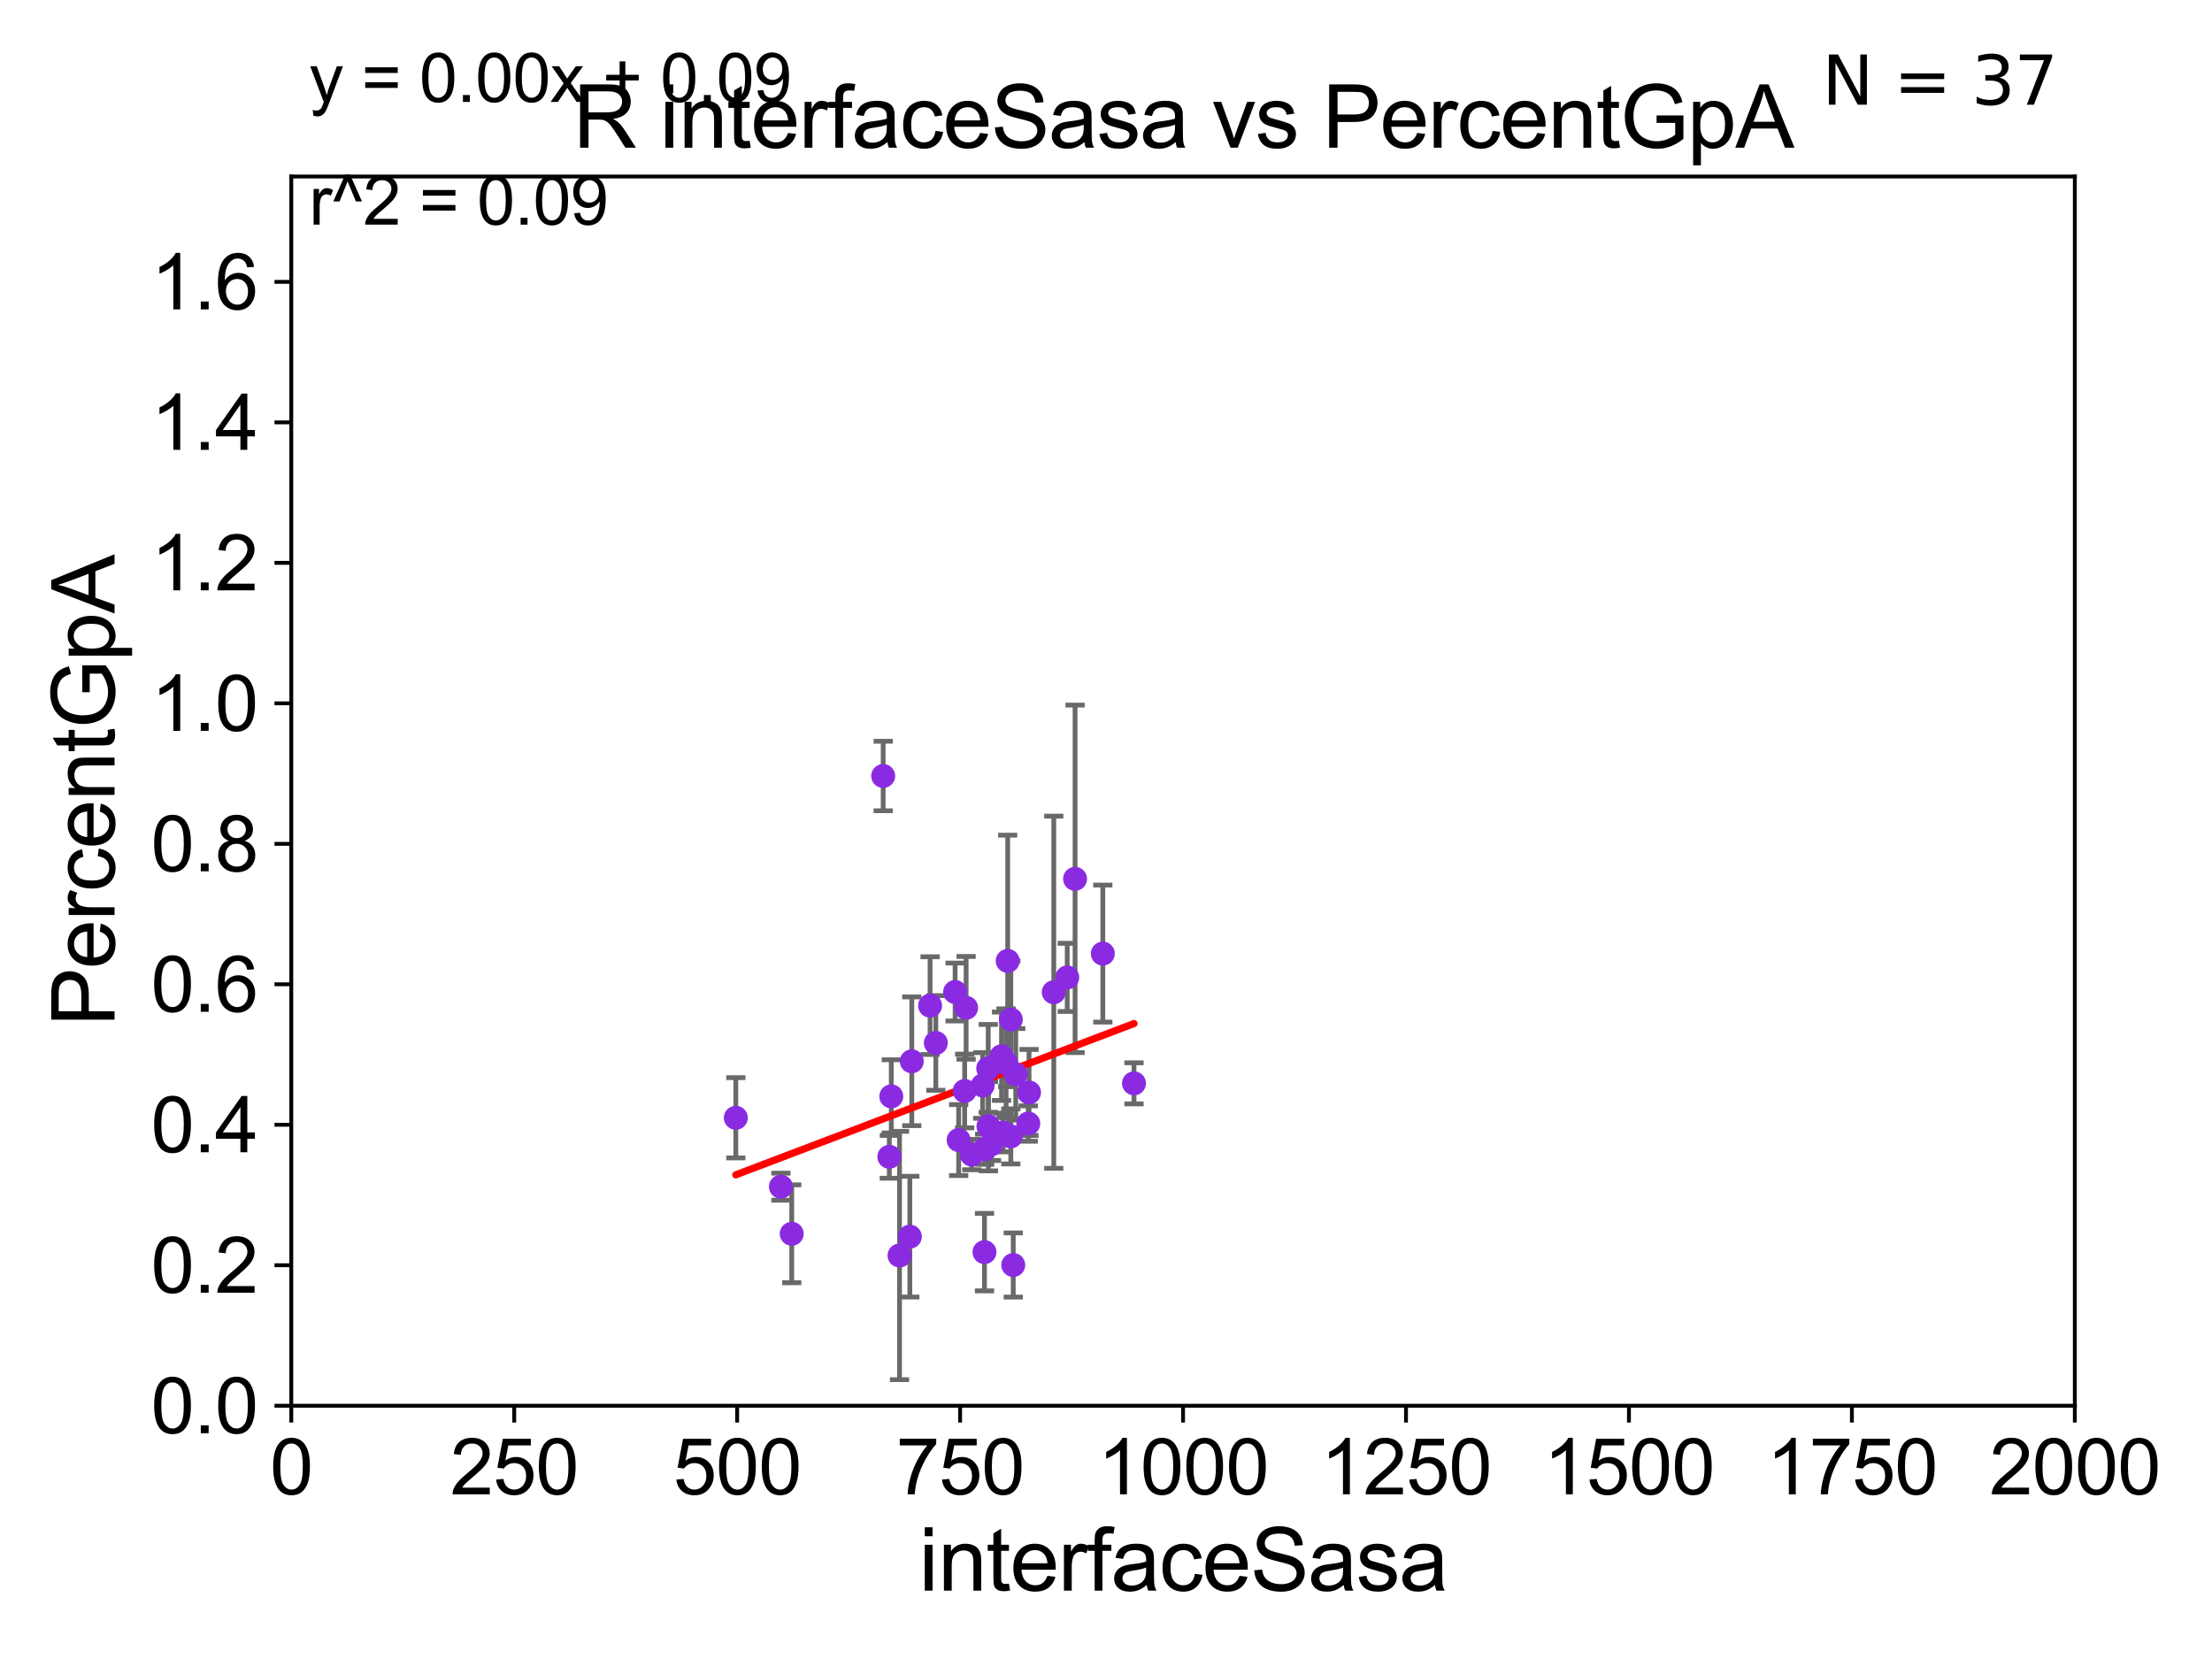 <?xml version="1.0" encoding="utf-8" standalone="no"?>
<!DOCTYPE svg PUBLIC "-//W3C//DTD SVG 1.1//EN"
  "http://www.w3.org/Graphics/SVG/1.1/DTD/svg11.dtd">
<svg xmlns:xlink="http://www.w3.org/1999/xlink" width="460.8pt" height="345.6pt" viewBox="0 0 460.8 345.6" xmlns="http://www.w3.org/2000/svg" version="1.1">
 <defs>
  <style type="text/css">*{stroke-linejoin: round; stroke-linecap: butt}</style>
 </defs>
 <g id="figure_1">
  <g id="patch_1">
   <path d="M 0 345.6 
L 460.8 345.6 
L 460.8 0 
L 0 0 
z
" style="fill: #ffffff"/>
  </g>
  <g id="axes_1">
   <g id="patch_2">
    <path d="M 60.68 292.84 
L 432.225 292.84 
L 432.225 36.775 
L 60.68 36.775 
z
" style="fill: #ffffff"/>
   </g>
   <g id="PathCollection_1">
    <defs>
     <path id="m1f29bb4bf0" d="M 0 1.118 
C 0.297 1.118 0.581 1 0.791 0.791 
C 1 0.581 1.118 0.297 1.118 0 
C 1.118 -0.297 1 -0.581 0.791 -0.791 
C 0.581 -1 0.297 -1.118 0 -1.118 
C -0.297 -1.118 -0.581 -1 -0.791 -0.791 
C -1 -0.581 -1.118 -0.297 -1.118 0 
C -1.118 0.297 -1 0.581 -0.791 0.791 
C -0.581 1 -0.297 1.118 0 1.118 
z
" style="stroke: #8a2be2"/>
    </defs>
    <g clip-path="url(#pc5bee752f1)">
     <use xlink:href="#m1f29bb4bf0" x="205.087" y="260.841" style="fill: #8a2be2; stroke: #8a2be2"/>
     <use xlink:href="#m1f29bb4bf0" x="198.967" y="206.654" style="fill: #8a2be2; stroke: #8a2be2"/>
     <use xlink:href="#m1f29bb4bf0" x="200.957" y="227.279" style="fill: #8a2be2; stroke: #8a2be2"/>
     <use xlink:href="#m1f29bb4bf0" x="199.707" y="237.496" style="fill: #8a2be2; stroke: #8a2be2"/>
     <use xlink:href="#m1f29bb4bf0" x="189.942" y="221.091" style="fill: #8a2be2; stroke: #8a2be2"/>
     <use xlink:href="#m1f29bb4bf0" x="162.68" y="247.206" style="fill: #8a2be2; stroke: #8a2be2"/>
     <use xlink:href="#m1f29bb4bf0" x="202.441" y="240.516" style="fill: #8a2be2; stroke: #8a2be2"/>
     <use xlink:href="#m1f29bb4bf0" x="164.932" y="257.019" style="fill: #8a2be2; stroke: #8a2be2"/>
     <use xlink:href="#m1f29bb4bf0" x="211.596" y="223.802" style="fill: #8a2be2; stroke: #8a2be2"/>
     <use xlink:href="#m1f29bb4bf0" x="204.708" y="226.123" style="fill: #8a2be2; stroke: #8a2be2"/>
     <use xlink:href="#m1f29bb4bf0" x="209.584" y="221.477" style="fill: #8a2be2; stroke: #8a2be2"/>
     <use xlink:href="#m1f29bb4bf0" x="183.983" y="161.651" style="fill: #8a2be2; stroke: #8a2be2"/>
     <use xlink:href="#m1f29bb4bf0" x="208.973" y="235.926" style="fill: #8a2be2; stroke: #8a2be2"/>
     <use xlink:href="#m1f29bb4bf0" x="189.536" y="257.619" style="fill: #8a2be2; stroke: #8a2be2"/>
     <use xlink:href="#m1f29bb4bf0" x="210.574" y="212.385" style="fill: #8a2be2; stroke: #8a2be2"/>
     <use xlink:href="#m1f29bb4bf0" x="214.206" y="234.057" style="fill: #8a2be2; stroke: #8a2be2"/>
     <use xlink:href="#m1f29bb4bf0" x="206.556" y="238.369" style="fill: #8a2be2; stroke: #8a2be2"/>
     <use xlink:href="#m1f29bb4bf0" x="209.922" y="200.174" style="fill: #8a2be2; stroke: #8a2be2"/>
     <use xlink:href="#m1f29bb4bf0" x="210.571" y="236.733" style="fill: #8a2be2; stroke: #8a2be2"/>
     <use xlink:href="#m1f29bb4bf0" x="187.386" y="261.544" style="fill: #8a2be2; stroke: #8a2be2"/>
     <use xlink:href="#m1f29bb4bf0" x="223.957" y="183.077" style="fill: #8a2be2; stroke: #8a2be2"/>
     <use xlink:href="#m1f29bb4bf0" x="201.26" y="209.951" style="fill: #8a2be2; stroke: #8a2be2"/>
     <use xlink:href="#m1f29bb4bf0" x="222.324" y="203.611" style="fill: #8a2be2; stroke: #8a2be2"/>
     <use xlink:href="#m1f29bb4bf0" x="236.231" y="225.678" style="fill: #8a2be2; stroke: #8a2be2"/>
     <use xlink:href="#m1f29bb4bf0" x="205.116" y="239.412" style="fill: #8a2be2; stroke: #8a2be2"/>
     <use xlink:href="#m1f29bb4bf0" x="194.951" y="217.266" style="fill: #8a2be2; stroke: #8a2be2"/>
     <use xlink:href="#m1f29bb4bf0" x="185.263" y="240.984" style="fill: #8a2be2; stroke: #8a2be2"/>
     <use xlink:href="#m1f29bb4bf0" x="153.284" y="232.858" style="fill: #8a2be2; stroke: #8a2be2"/>
     <use xlink:href="#m1f29bb4bf0" x="211.078" y="263.525" style="fill: #8a2be2; stroke: #8a2be2"/>
     <use xlink:href="#m1f29bb4bf0" x="205.915" y="234.621" style="fill: #8a2be2; stroke: #8a2be2"/>
     <use xlink:href="#m1f29bb4bf0" x="193.753" y="209.49" style="fill: #8a2be2; stroke: #8a2be2"/>
     <use xlink:href="#m1f29bb4bf0" x="208.64" y="220.035" style="fill: #8a2be2; stroke: #8a2be2"/>
     <use xlink:href="#m1f29bb4bf0" x="229.739" y="198.649" style="fill: #8a2be2; stroke: #8a2be2"/>
     <use xlink:href="#m1f29bb4bf0" x="214.366" y="227.58" style="fill: #8a2be2; stroke: #8a2be2"/>
     <use xlink:href="#m1f29bb4bf0" x="185.67" y="228.395" style="fill: #8a2be2; stroke: #8a2be2"/>
     <use xlink:href="#m1f29bb4bf0" x="219.519" y="206.7" style="fill: #8a2be2; stroke: #8a2be2"/>
     <use xlink:href="#m1f29bb4bf0" x="205.865" y="222.559" style="fill: #8a2be2; stroke: #8a2be2"/>
    </g>
   </g>
   <g id="matplotlib.axis_1">
    <g id="xtick_1">
     <g id="line2d_1">
      <defs>
       <path id="m1e39d8cfb5" d="M 0 0 
L 0 3.5 
" style="stroke: #000000; stroke-width: 0.8"/>
      </defs>
      <g>
       <use xlink:href="#m1e39d8cfb5" x="60.68" y="292.84" style="stroke: #000000; stroke-width: 0.8"/>
      </g>
     </g>
     <g id="text_1">
      <!-- 0 -->
      <g transform="translate(56.231 311.293)scale(0.16 -0.16)">
       <defs>
        <path id="ArialMT-30" d="M 266 2259 
Q 266 3072 433 3567 
Q 600 4063 929 4331 
Q 1259 4600 1759 4600 
Q 2128 4600 2406 4451 
Q 2684 4303 2865 4023 
Q 3047 3744 3150 3342 
Q 3253 2941 3253 2259 
Q 3253 1453 3087 958 
Q 2922 463 2592 192 
Q 2263 -78 1759 -78 
Q 1097 -78 719 397 
Q 266 969 266 2259 
z
M 844 2259 
Q 844 1131 1108 757 
Q 1372 384 1759 384 
Q 2147 384 2411 759 
Q 2675 1134 2675 2259 
Q 2675 3391 2411 3762 
Q 2147 4134 1753 4134 
Q 1366 4134 1134 3806 
Q 844 3388 844 2259 
z
" transform="scale(0.016)"/>
       </defs>
       <use xlink:href="#ArialMT-30"/>
      </g>
     </g>
    </g>
    <g id="xtick_2">
     <g id="line2d_2">
      <g>
       <use xlink:href="#m1e39d8cfb5" x="107.123" y="292.84" style="stroke: #000000; stroke-width: 0.8"/>
      </g>
     </g>
     <g id="text_2">
      <!-- 250 -->
      <g transform="translate(93.777 311.293)scale(0.16 -0.16)">
       <defs>
        <path id="ArialMT-32" d="M 3222 541 
L 3222 0 
L 194 0 
Q 188 203 259 391 
Q 375 700 629 1000 
Q 884 1300 1366 1694 
Q 2113 2306 2375 2664 
Q 2638 3022 2638 3341 
Q 2638 3675 2398 3904 
Q 2159 4134 1775 4134 
Q 1369 4134 1125 3890 
Q 881 3647 878 3216 
L 300 3275 
Q 359 3922 746 4261 
Q 1134 4600 1788 4600 
Q 2447 4600 2831 4234 
Q 3216 3869 3216 3328 
Q 3216 3053 3103 2787 
Q 2991 2522 2730 2228 
Q 2469 1934 1863 1422 
Q 1356 997 1212 845 
Q 1069 694 975 541 
L 3222 541 
z
" transform="scale(0.016)"/>
        <path id="ArialMT-35" d="M 266 1200 
L 856 1250 
Q 922 819 1161 601 
Q 1400 384 1738 384 
Q 2144 384 2425 690 
Q 2706 997 2706 1503 
Q 2706 1984 2436 2262 
Q 2166 2541 1728 2541 
Q 1456 2541 1237 2417 
Q 1019 2294 894 2097 
L 366 2166 
L 809 4519 
L 3088 4519 
L 3088 3981 
L 1259 3981 
L 1013 2750 
Q 1425 3038 1878 3038 
Q 2478 3038 2890 2622 
Q 3303 2206 3303 1553 
Q 3303 931 2941 478 
Q 2500 -78 1738 -78 
Q 1113 -78 717 272 
Q 322 622 266 1200 
z
" transform="scale(0.016)"/>
       </defs>
       <use xlink:href="#ArialMT-32"/>
       <use xlink:href="#ArialMT-35" x="55.615"/>
       <use xlink:href="#ArialMT-30" x="111.23"/>
      </g>
     </g>
    </g>
    <g id="xtick_3">
     <g id="line2d_3">
      <g>
       <use xlink:href="#m1e39d8cfb5" x="153.566" y="292.84" style="stroke: #000000; stroke-width: 0.8"/>
      </g>
     </g>
     <g id="text_3">
      <!-- 500 -->
      <g transform="translate(140.22 311.293)scale(0.16 -0.16)">
       <use xlink:href="#ArialMT-35"/>
       <use xlink:href="#ArialMT-30" x="55.615"/>
       <use xlink:href="#ArialMT-30" x="111.23"/>
      </g>
     </g>
    </g>
    <g id="xtick_4">
     <g id="line2d_4">
      <g>
       <use xlink:href="#m1e39d8cfb5" x="200.009" y="292.84" style="stroke: #000000; stroke-width: 0.8"/>
      </g>
     </g>
     <g id="text_4">
      <!-- 750 -->
      <g transform="translate(186.663 311.293)scale(0.16 -0.16)">
       <defs>
        <path id="ArialMT-37" d="M 303 3981 
L 303 4522 
L 3269 4522 
L 3269 4084 
Q 2831 3619 2401 2847 
Q 1972 2075 1738 1259 
Q 1569 684 1522 0 
L 944 0 
Q 953 541 1156 1306 
Q 1359 2072 1739 2783 
Q 2119 3494 2547 3981 
L 303 3981 
z
" transform="scale(0.016)"/>
       </defs>
       <use xlink:href="#ArialMT-37"/>
       <use xlink:href="#ArialMT-35" x="55.615"/>
       <use xlink:href="#ArialMT-30" x="111.23"/>
      </g>
     </g>
    </g>
    <g id="xtick_5">
     <g id="line2d_5">
      <g>
       <use xlink:href="#m1e39d8cfb5" x="246.452" y="292.84" style="stroke: #000000; stroke-width: 0.8"/>
      </g>
     </g>
     <g id="text_5">
      <!-- 1000 -->
      <g transform="translate(228.657 311.293)scale(0.16 -0.16)">
       <defs>
        <path id="ArialMT-31" d="M 2384 0 
L 1822 0 
L 1822 3584 
Q 1619 3391 1289 3197 
Q 959 3003 697 2906 
L 697 3450 
Q 1169 3672 1522 3987 
Q 1875 4303 2022 4600 
L 2384 4600 
L 2384 0 
z
" transform="scale(0.016)"/>
       </defs>
       <use xlink:href="#ArialMT-31"/>
       <use xlink:href="#ArialMT-30" x="55.615"/>
       <use xlink:href="#ArialMT-30" x="111.23"/>
       <use xlink:href="#ArialMT-30" x="166.846"/>
      </g>
     </g>
    </g>
    <g id="xtick_6">
     <g id="line2d_6">
      <g>
       <use xlink:href="#m1e39d8cfb5" x="292.896" y="292.84" style="stroke: #000000; stroke-width: 0.8"/>
      </g>
     </g>
     <g id="text_6">
      <!-- 1250 -->
      <g transform="translate(275.101 311.293)scale(0.16 -0.16)">
       <use xlink:href="#ArialMT-31"/>
       <use xlink:href="#ArialMT-32" x="55.615"/>
       <use xlink:href="#ArialMT-35" x="111.23"/>
       <use xlink:href="#ArialMT-30" x="166.846"/>
      </g>
     </g>
    </g>
    <g id="xtick_7">
     <g id="line2d_7">
      <g>
       <use xlink:href="#m1e39d8cfb5" x="339.339" y="292.84" style="stroke: #000000; stroke-width: 0.8"/>
      </g>
     </g>
     <g id="text_7">
      <!-- 1500 -->
      <g transform="translate(321.544 311.293)scale(0.16 -0.16)">
       <use xlink:href="#ArialMT-31"/>
       <use xlink:href="#ArialMT-35" x="55.615"/>
       <use xlink:href="#ArialMT-30" x="111.23"/>
       <use xlink:href="#ArialMT-30" x="166.846"/>
      </g>
     </g>
    </g>
    <g id="xtick_8">
     <g id="line2d_8">
      <g>
       <use xlink:href="#m1e39d8cfb5" x="385.782" y="292.84" style="stroke: #000000; stroke-width: 0.8"/>
      </g>
     </g>
     <g id="text_8">
      <!-- 1750 -->
      <g transform="translate(367.987 311.293)scale(0.16 -0.16)">
       <use xlink:href="#ArialMT-31"/>
       <use xlink:href="#ArialMT-37" x="55.615"/>
       <use xlink:href="#ArialMT-35" x="111.23"/>
       <use xlink:href="#ArialMT-30" x="166.846"/>
      </g>
     </g>
    </g>
    <g id="xtick_9">
     <g id="line2d_9">
      <g>
       <use xlink:href="#m1e39d8cfb5" x="432.225" y="292.84" style="stroke: #000000; stroke-width: 0.8"/>
      </g>
     </g>
     <g id="text_9">
      <!-- 2000 -->
      <g transform="translate(414.43 311.293)scale(0.16 -0.16)">
       <use xlink:href="#ArialMT-32"/>
       <use xlink:href="#ArialMT-30" x="55.615"/>
       <use xlink:href="#ArialMT-30" x="111.23"/>
       <use xlink:href="#ArialMT-30" x="166.846"/>
      </g>
     </g>
    </g>
    <g id="text_10">
     <!-- interfaceSasa -->
     <g transform="translate(191.423 331.357)scale(0.18 -0.18)">
      <defs>
       <path id="ArialMT-69" d="M 425 3934 
L 425 4581 
L 988 4581 
L 988 3934 
L 425 3934 
z
M 425 0 
L 425 3319 
L 988 3319 
L 988 0 
L 425 0 
z
" transform="scale(0.016)"/>
       <path id="ArialMT-6e" d="M 422 0 
L 422 3319 
L 928 3319 
L 928 2847 
Q 1294 3394 1984 3394 
Q 2284 3394 2536 3286 
Q 2788 3178 2913 3003 
Q 3038 2828 3088 2588 
Q 3119 2431 3119 2041 
L 3119 0 
L 2556 0 
L 2556 2019 
Q 2556 2363 2490 2533 
Q 2425 2703 2258 2804 
Q 2091 2906 1866 2906 
Q 1506 2906 1245 2678 
Q 984 2450 984 1813 
L 984 0 
L 422 0 
z
" transform="scale(0.016)"/>
       <path id="ArialMT-74" d="M 1650 503 
L 1731 6 
Q 1494 -44 1306 -44 
Q 1000 -44 831 53 
Q 663 150 594 308 
Q 525 466 525 972 
L 525 2881 
L 113 2881 
L 113 3319 
L 525 3319 
L 525 4141 
L 1084 4478 
L 1084 3319 
L 1650 3319 
L 1650 2881 
L 1084 2881 
L 1084 941 
Q 1084 700 1114 631 
Q 1144 563 1211 522 
Q 1278 481 1403 481 
Q 1497 481 1650 503 
z
" transform="scale(0.016)"/>
       <path id="ArialMT-65" d="M 2694 1069 
L 3275 997 
Q 3138 488 2766 206 
Q 2394 -75 1816 -75 
Q 1088 -75 661 373 
Q 234 822 234 1631 
Q 234 2469 665 2931 
Q 1097 3394 1784 3394 
Q 2450 3394 2872 2941 
Q 3294 2488 3294 1666 
Q 3294 1616 3291 1516 
L 816 1516 
Q 847 969 1125 678 
Q 1403 388 1819 388 
Q 2128 388 2347 550 
Q 2566 713 2694 1069 
z
M 847 1978 
L 2700 1978 
Q 2663 2397 2488 2606 
Q 2219 2931 1791 2931 
Q 1403 2931 1139 2672 
Q 875 2413 847 1978 
z
" transform="scale(0.016)"/>
       <path id="ArialMT-72" d="M 416 0 
L 416 3319 
L 922 3319 
L 922 2816 
Q 1116 3169 1280 3281 
Q 1444 3394 1641 3394 
Q 1925 3394 2219 3213 
L 2025 2691 
Q 1819 2813 1613 2813 
Q 1428 2813 1281 2702 
Q 1134 2591 1072 2394 
Q 978 2094 978 1738 
L 978 0 
L 416 0 
z
" transform="scale(0.016)"/>
       <path id="ArialMT-66" d="M 556 0 
L 556 2881 
L 59 2881 
L 59 3319 
L 556 3319 
L 556 3672 
Q 556 4006 616 4169 
Q 697 4388 901 4523 
Q 1106 4659 1475 4659 
Q 1713 4659 2000 4603 
L 1916 4113 
Q 1741 4144 1584 4144 
Q 1328 4144 1222 4034 
Q 1116 3925 1116 3625 
L 1116 3319 
L 1763 3319 
L 1763 2881 
L 1116 2881 
L 1116 0 
L 556 0 
z
" transform="scale(0.016)"/>
       <path id="ArialMT-61" d="M 2588 409 
Q 2275 144 1986 34 
Q 1697 -75 1366 -75 
Q 819 -75 525 192 
Q 231 459 231 875 
Q 231 1119 342 1320 
Q 453 1522 633 1644 
Q 813 1766 1038 1828 
Q 1203 1872 1538 1913 
Q 2219 1994 2541 2106 
Q 2544 2222 2544 2253 
Q 2544 2597 2384 2738 
Q 2169 2928 1744 2928 
Q 1347 2928 1158 2789 
Q 969 2650 878 2297 
L 328 2372 
Q 403 2725 575 2942 
Q 747 3159 1072 3276 
Q 1397 3394 1825 3394 
Q 2250 3394 2515 3294 
Q 2781 3194 2906 3042 
Q 3031 2891 3081 2659 
Q 3109 2516 3109 2141 
L 3109 1391 
Q 3109 606 3145 398 
Q 3181 191 3288 0 
L 2700 0 
Q 2613 175 2588 409 
z
M 2541 1666 
Q 2234 1541 1622 1453 
Q 1275 1403 1131 1340 
Q 988 1278 909 1158 
Q 831 1038 831 891 
Q 831 666 1001 516 
Q 1172 366 1500 366 
Q 1825 366 2078 508 
Q 2331 650 2450 897 
Q 2541 1088 2541 1459 
L 2541 1666 
z
" transform="scale(0.016)"/>
       <path id="ArialMT-63" d="M 2588 1216 
L 3141 1144 
Q 3050 572 2676 248 
Q 2303 -75 1759 -75 
Q 1078 -75 664 370 
Q 250 816 250 1647 
Q 250 2184 428 2587 
Q 606 2991 970 3192 
Q 1334 3394 1763 3394 
Q 2303 3394 2647 3120 
Q 2991 2847 3088 2344 
L 2541 2259 
Q 2463 2594 2264 2762 
Q 2066 2931 1784 2931 
Q 1359 2931 1093 2626 
Q 828 2322 828 1663 
Q 828 994 1084 691 
Q 1341 388 1753 388 
Q 2084 388 2306 591 
Q 2528 794 2588 1216 
z
" transform="scale(0.016)"/>
       <path id="ArialMT-53" d="M 288 1472 
L 859 1522 
Q 900 1178 1048 958 
Q 1197 738 1509 602 
Q 1822 466 2213 466 
Q 2559 466 2825 569 
Q 3091 672 3220 851 
Q 3350 1031 3350 1244 
Q 3350 1459 3225 1620 
Q 3100 1781 2813 1891 
Q 2628 1963 1997 2114 
Q 1366 2266 1113 2400 
Q 784 2572 623 2826 
Q 463 3081 463 3397 
Q 463 3744 659 4045 
Q 856 4347 1234 4503 
Q 1613 4659 2075 4659 
Q 2584 4659 2973 4495 
Q 3363 4331 3572 4012 
Q 3781 3694 3797 3291 
L 3216 3247 
Q 3169 3681 2898 3903 
Q 2628 4125 2100 4125 
Q 1550 4125 1298 3923 
Q 1047 3722 1047 3438 
Q 1047 3191 1225 3031 
Q 1400 2872 2139 2705 
Q 2878 2538 3153 2413 
Q 3553 2228 3743 1945 
Q 3934 1663 3934 1294 
Q 3934 928 3725 604 
Q 3516 281 3123 101 
Q 2731 -78 2241 -78 
Q 1619 -78 1198 103 
Q 778 284 539 648 
Q 300 1013 288 1472 
z
" transform="scale(0.016)"/>
       <path id="ArialMT-73" d="M 197 991 
L 753 1078 
Q 800 744 1014 566 
Q 1228 388 1613 388 
Q 2000 388 2187 545 
Q 2375 703 2375 916 
Q 2375 1106 2209 1216 
Q 2094 1291 1634 1406 
Q 1016 1563 777 1677 
Q 538 1791 414 1992 
Q 291 2194 291 2438 
Q 291 2659 392 2848 
Q 494 3038 669 3163 
Q 800 3259 1026 3326 
Q 1253 3394 1513 3394 
Q 1903 3394 2198 3281 
Q 2494 3169 2634 2976 
Q 2775 2784 2828 2463 
L 2278 2388 
Q 2241 2644 2061 2787 
Q 1881 2931 1553 2931 
Q 1166 2931 1000 2803 
Q 834 2675 834 2503 
Q 834 2394 903 2306 
Q 972 2216 1119 2156 
Q 1203 2125 1616 2013 
Q 2213 1853 2448 1751 
Q 2684 1650 2818 1456 
Q 2953 1263 2953 975 
Q 2953 694 2789 445 
Q 2625 197 2315 61 
Q 2006 -75 1616 -75 
Q 969 -75 630 194 
Q 291 463 197 991 
z
" transform="scale(0.016)"/>
      </defs>
      <use xlink:href="#ArialMT-69"/>
      <use xlink:href="#ArialMT-6e" x="22.217"/>
      <use xlink:href="#ArialMT-74" x="77.832"/>
      <use xlink:href="#ArialMT-65" x="105.615"/>
      <use xlink:href="#ArialMT-72" x="161.23"/>
      <use xlink:href="#ArialMT-66" x="194.531"/>
      <use xlink:href="#ArialMT-61" x="222.314"/>
      <use xlink:href="#ArialMT-63" x="277.93"/>
      <use xlink:href="#ArialMT-65" x="327.93"/>
      <use xlink:href="#ArialMT-53" x="383.545"/>
      <use xlink:href="#ArialMT-61" x="450.244"/>
      <use xlink:href="#ArialMT-73" x="505.859"/>
      <use xlink:href="#ArialMT-61" x="555.859"/>
     </g>
    </g>
   </g>
   <g id="matplotlib.axis_2">
    <g id="ytick_1">
     <g id="line2d_10">
      <defs>
       <path id="mbeab542161" d="M 0 0 
L -3.5 0 
" style="stroke: #000000; stroke-width: 0.8"/>
      </defs>
      <g>
       <use xlink:href="#mbeab542161" x="60.68" y="292.84" style="stroke: #000000; stroke-width: 0.8"/>
      </g>
     </g>
     <g id="text_11">
      <!-- 0.0 -->
      <g transform="translate(31.44 298.566)scale(0.16 -0.16)">
       <defs>
        <path id="ArialMT-2e" d="M 581 0 
L 581 641 
L 1222 641 
L 1222 0 
L 581 0 
z
" transform="scale(0.016)"/>
       </defs>
       <use xlink:href="#ArialMT-30"/>
       <use xlink:href="#ArialMT-2e" x="55.615"/>
       <use xlink:href="#ArialMT-30" x="83.398"/>
      </g>
     </g>
    </g>
    <g id="ytick_2">
     <g id="line2d_11">
      <g>
       <use xlink:href="#mbeab542161" x="60.68" y="263.575" style="stroke: #000000; stroke-width: 0.8"/>
      </g>
     </g>
     <g id="text_12">
      <!-- 0.2 -->
      <g transform="translate(31.44 269.302)scale(0.16 -0.16)">
       <use xlink:href="#ArialMT-30"/>
       <use xlink:href="#ArialMT-2e" x="55.615"/>
       <use xlink:href="#ArialMT-32" x="83.398"/>
      </g>
     </g>
    </g>
    <g id="ytick_3">
     <g id="line2d_12">
      <g>
       <use xlink:href="#mbeab542161" x="60.68" y="234.311" style="stroke: #000000; stroke-width: 0.8"/>
      </g>
     </g>
     <g id="text_13">
      <!-- 0.4 -->
      <g transform="translate(31.44 240.037)scale(0.16 -0.16)">
       <defs>
        <path id="ArialMT-34" d="M 2069 0 
L 2069 1097 
L 81 1097 
L 81 1613 
L 2172 4581 
L 2631 4581 
L 2631 1613 
L 3250 1613 
L 3250 1097 
L 2631 1097 
L 2631 0 
L 2069 0 
z
M 2069 1613 
L 2069 3678 
L 634 1613 
L 2069 1613 
z
" transform="scale(0.016)"/>
       </defs>
       <use xlink:href="#ArialMT-30"/>
       <use xlink:href="#ArialMT-2e" x="55.615"/>
       <use xlink:href="#ArialMT-34" x="83.398"/>
      </g>
     </g>
    </g>
    <g id="ytick_4">
     <g id="line2d_13">
      <g>
       <use xlink:href="#mbeab542161" x="60.68" y="205.046" style="stroke: #000000; stroke-width: 0.8"/>
      </g>
     </g>
     <g id="text_14">
      <!-- 0.6 -->
      <g transform="translate(31.44 210.772)scale(0.16 -0.16)">
       <defs>
        <path id="ArialMT-36" d="M 3184 3459 
L 2625 3416 
Q 2550 3747 2413 3897 
Q 2184 4138 1850 4138 
Q 1581 4138 1378 3988 
Q 1113 3794 959 3422 
Q 806 3050 800 2363 
Q 1003 2672 1297 2822 
Q 1591 2972 1913 2972 
Q 2475 2972 2870 2558 
Q 3266 2144 3266 1488 
Q 3266 1056 3080 686 
Q 2894 316 2569 119 
Q 2244 -78 1831 -78 
Q 1128 -78 684 439 
Q 241 956 241 2144 
Q 241 3472 731 4075 
Q 1159 4600 1884 4600 
Q 2425 4600 2770 4297 
Q 3116 3994 3184 3459 
z
M 888 1484 
Q 888 1194 1011 928 
Q 1134 663 1356 523 
Q 1578 384 1822 384 
Q 2178 384 2434 671 
Q 2691 959 2691 1453 
Q 2691 1928 2437 2201 
Q 2184 2475 1800 2475 
Q 1419 2475 1153 2201 
Q 888 1928 888 1484 
z
" transform="scale(0.016)"/>
       </defs>
       <use xlink:href="#ArialMT-30"/>
       <use xlink:href="#ArialMT-2e" x="55.615"/>
       <use xlink:href="#ArialMT-36" x="83.398"/>
      </g>
     </g>
    </g>
    <g id="ytick_5">
     <g id="line2d_14">
      <g>
       <use xlink:href="#mbeab542161" x="60.68" y="175.782" style="stroke: #000000; stroke-width: 0.8"/>
      </g>
     </g>
     <g id="text_15">
      <!-- 0.8 -->
      <g transform="translate(31.44 181.508)scale(0.16 -0.16)">
       <defs>
        <path id="ArialMT-38" d="M 1131 2484 
Q 781 2613 612 2850 
Q 444 3088 444 3419 
Q 444 3919 803 4259 
Q 1163 4600 1759 4600 
Q 2359 4600 2725 4251 
Q 3091 3903 3091 3403 
Q 3091 3084 2923 2848 
Q 2756 2613 2416 2484 
Q 2838 2347 3058 2040 
Q 3278 1734 3278 1309 
Q 3278 722 2862 322 
Q 2447 -78 1769 -78 
Q 1091 -78 675 323 
Q 259 725 259 1325 
Q 259 1772 486 2073 
Q 713 2375 1131 2484 
z
M 1019 3438 
Q 1019 3113 1228 2906 
Q 1438 2700 1772 2700 
Q 2097 2700 2305 2904 
Q 2513 3109 2513 3406 
Q 2513 3716 2298 3927 
Q 2084 4138 1766 4138 
Q 1444 4138 1231 3931 
Q 1019 3725 1019 3438 
z
M 838 1322 
Q 838 1081 952 856 
Q 1066 631 1291 507 
Q 1516 384 1775 384 
Q 2178 384 2440 643 
Q 2703 903 2703 1303 
Q 2703 1709 2433 1975 
Q 2163 2241 1756 2241 
Q 1359 2241 1098 1978 
Q 838 1716 838 1322 
z
" transform="scale(0.016)"/>
       </defs>
       <use xlink:href="#ArialMT-30"/>
       <use xlink:href="#ArialMT-2e" x="55.615"/>
       <use xlink:href="#ArialMT-38" x="83.398"/>
      </g>
     </g>
    </g>
    <g id="ytick_6">
     <g id="line2d_15">
      <g>
       <use xlink:href="#mbeab542161" x="60.68" y="146.517" style="stroke: #000000; stroke-width: 0.8"/>
      </g>
     </g>
     <g id="text_16">
      <!-- 1.0 -->
      <g transform="translate(31.44 152.243)scale(0.16 -0.16)">
       <use xlink:href="#ArialMT-31"/>
       <use xlink:href="#ArialMT-2e" x="55.615"/>
       <use xlink:href="#ArialMT-30" x="83.398"/>
      </g>
     </g>
    </g>
    <g id="ytick_7">
     <g id="line2d_16">
      <g>
       <use xlink:href="#mbeab542161" x="60.68" y="117.252" style="stroke: #000000; stroke-width: 0.8"/>
      </g>
     </g>
     <g id="text_17">
      <!-- 1.2 -->
      <g transform="translate(31.44 122.979)scale(0.16 -0.16)">
       <use xlink:href="#ArialMT-31"/>
       <use xlink:href="#ArialMT-2e" x="55.615"/>
       <use xlink:href="#ArialMT-32" x="83.398"/>
      </g>
     </g>
    </g>
    <g id="ytick_8">
     <g id="line2d_17">
      <g>
       <use xlink:href="#mbeab542161" x="60.68" y="87.988" style="stroke: #000000; stroke-width: 0.8"/>
      </g>
     </g>
     <g id="text_18">
      <!-- 1.4 -->
      <g transform="translate(31.44 93.714)scale(0.16 -0.16)">
       <use xlink:href="#ArialMT-31"/>
       <use xlink:href="#ArialMT-2e" x="55.615"/>
       <use xlink:href="#ArialMT-34" x="83.398"/>
      </g>
     </g>
    </g>
    <g id="ytick_9">
     <g id="line2d_18">
      <g>
       <use xlink:href="#mbeab542161" x="60.68" y="58.723" style="stroke: #000000; stroke-width: 0.8"/>
      </g>
     </g>
     <g id="text_19">
      <!-- 1.6 -->
      <g transform="translate(31.44 64.45)scale(0.16 -0.16)">
       <use xlink:href="#ArialMT-31"/>
       <use xlink:href="#ArialMT-2e" x="55.615"/>
       <use xlink:href="#ArialMT-36" x="83.398"/>
      </g>
     </g>
    </g>
    <g id="text_20">
     <!-- PercentGpA -->
     <g transform="translate(23.863 213.831)rotate(-90)scale(0.18 -0.18)">
      <defs>
       <path id="ArialMT-50" d="M 494 0 
L 494 4581 
L 2222 4581 
Q 2678 4581 2919 4538 
Q 3256 4481 3484 4323 
Q 3713 4166 3852 3881 
Q 3991 3597 3991 3256 
Q 3991 2672 3619 2267 
Q 3247 1863 2275 1863 
L 1100 1863 
L 1100 0 
L 494 0 
z
M 1100 2403 
L 2284 2403 
Q 2872 2403 3119 2622 
Q 3366 2841 3366 3238 
Q 3366 3525 3220 3729 
Q 3075 3934 2838 4000 
Q 2684 4041 2272 4041 
L 1100 4041 
L 1100 2403 
z
" transform="scale(0.016)"/>
       <path id="ArialMT-47" d="M 2638 1797 
L 2638 2334 
L 4578 2338 
L 4578 638 
Q 4131 281 3656 101 
Q 3181 -78 2681 -78 
Q 2006 -78 1454 211 
Q 903 500 622 1047 
Q 341 1594 341 2269 
Q 341 2938 620 3517 
Q 900 4097 1425 4378 
Q 1950 4659 2634 4659 
Q 3131 4659 3532 4498 
Q 3934 4338 4162 4050 
Q 4391 3763 4509 3300 
L 3963 3150 
Q 3859 3500 3706 3700 
Q 3553 3900 3268 4020 
Q 2984 4141 2638 4141 
Q 2222 4141 1919 4014 
Q 1616 3888 1430 3681 
Q 1244 3475 1141 3228 
Q 966 2803 966 2306 
Q 966 1694 1177 1281 
Q 1388 869 1791 669 
Q 2194 469 2647 469 
Q 3041 469 3416 620 
Q 3791 772 3984 944 
L 3984 1797 
L 2638 1797 
z
" transform="scale(0.016)"/>
       <path id="ArialMT-70" d="M 422 -1272 
L 422 3319 
L 934 3319 
L 934 2888 
Q 1116 3141 1344 3267 
Q 1572 3394 1897 3394 
Q 2322 3394 2647 3175 
Q 2972 2956 3137 2557 
Q 3303 2159 3303 1684 
Q 3303 1175 3120 767 
Q 2938 359 2589 142 
Q 2241 -75 1856 -75 
Q 1575 -75 1351 44 
Q 1128 163 984 344 
L 984 -1272 
L 422 -1272 
z
M 931 1641 
Q 931 1000 1190 694 
Q 1450 388 1819 388 
Q 2194 388 2461 705 
Q 2728 1022 2728 1688 
Q 2728 2322 2467 2637 
Q 2206 2953 1844 2953 
Q 1484 2953 1207 2617 
Q 931 2281 931 1641 
z
" transform="scale(0.016)"/>
       <path id="ArialMT-41" d="M -9 0 
L 1750 4581 
L 2403 4581 
L 4278 0 
L 3588 0 
L 3053 1388 
L 1138 1388 
L 634 0 
L -9 0 
z
M 1313 1881 
L 2866 1881 
L 2388 3150 
Q 2169 3728 2063 4100 
Q 1975 3659 1816 3225 
L 1313 1881 
z
" transform="scale(0.016)"/>
      </defs>
      <use xlink:href="#ArialMT-50"/>
      <use xlink:href="#ArialMT-65" x="66.699"/>
      <use xlink:href="#ArialMT-72" x="122.314"/>
      <use xlink:href="#ArialMT-63" x="155.615"/>
      <use xlink:href="#ArialMT-65" x="205.615"/>
      <use xlink:href="#ArialMT-6e" x="261.23"/>
      <use xlink:href="#ArialMT-74" x="316.846"/>
      <use xlink:href="#ArialMT-47" x="344.629"/>
      <use xlink:href="#ArialMT-70" x="422.412"/>
      <use xlink:href="#ArialMT-41" x="478.027"/>
     </g>
    </g>
   </g>
   <g id="LineCollection_1">
    <path d="M 205.087 268.911 
L 205.087 252.771 
" clip-path="url(#pc5bee752f1)" style="fill: none; stroke: #696969"/>
    <path d="M 198.967 212.687 
L 198.967 200.621 
" clip-path="url(#pc5bee752f1)" style="fill: none; stroke: #696969"/>
    <path d="M 200.957 234.958 
L 200.957 219.6 
" clip-path="url(#pc5bee752f1)" style="fill: none; stroke: #696969"/>
    <path d="M 199.707 244.886 
L 199.707 230.106 
" clip-path="url(#pc5bee752f1)" style="fill: none; stroke: #696969"/>
    <path d="M 189.942 234.501 
L 189.942 207.68 
" clip-path="url(#pc5bee752f1)" style="fill: none; stroke: #696969"/>
    <path d="M 162.68 250.024 
L 162.68 244.387 
" clip-path="url(#pc5bee752f1)" style="fill: none; stroke: #696969"/>
    <path d="M 202.441 243.683 
L 202.441 237.349 
" clip-path="url(#pc5bee752f1)" style="fill: none; stroke: #696969"/>
    <path d="M 164.932 267.215 
L 164.932 246.822 
" clip-path="url(#pc5bee752f1)" style="fill: none; stroke: #696969"/>
    <path d="M 211.596 233.333 
L 211.596 214.271 
" clip-path="url(#pc5bee752f1)" style="fill: none; stroke: #696969"/>
    <path d="M 204.708 232.961 
L 204.708 219.285 
" clip-path="url(#pc5bee752f1)" style="fill: none; stroke: #696969"/>
    <path d="M 209.584 232.803 
L 209.584 210.152 
" clip-path="url(#pc5bee752f1)" style="fill: none; stroke: #696969"/>
    <path d="M 183.983 168.889 
L 183.983 154.413 
" clip-path="url(#pc5bee752f1)" style="fill: none; stroke: #696969"/>
    <path d="M 208.973 239.953 
L 208.973 231.899 
" clip-path="url(#pc5bee752f1)" style="fill: none; stroke: #696969"/>
    <path d="M 189.536 270.195 
L 189.536 245.044 
" clip-path="url(#pc5bee752f1)" style="fill: none; stroke: #696969"/>
    <path d="M 210.574 224.585 
L 210.574 200.184 
" clip-path="url(#pc5bee752f1)" style="fill: none; stroke: #696969"/>
    <path d="M 214.206 237.742 
L 214.206 230.373 
" clip-path="url(#pc5bee752f1)" style="fill: none; stroke: #696969"/>
    <path d="M 206.556 241.756 
L 206.556 234.981 
" clip-path="url(#pc5bee752f1)" style="fill: none; stroke: #696969"/>
    <path d="M 209.922 226.371 
L 209.922 173.976 
" clip-path="url(#pc5bee752f1)" style="fill: none; stroke: #696969"/>
    <path d="M 210.571 242.468 
L 210.571 230.999 
" clip-path="url(#pc5bee752f1)" style="fill: none; stroke: #696969"/>
    <path d="M 187.386 287.411 
L 187.386 235.677 
" clip-path="url(#pc5bee752f1)" style="fill: none; stroke: #696969"/>
    <path d="M 223.957 219.272 
L 223.957 146.883 
" clip-path="url(#pc5bee752f1)" style="fill: none; stroke: #696969"/>
    <path d="M 201.26 220.651 
L 201.26 199.251 
" clip-path="url(#pc5bee752f1)" style="fill: none; stroke: #696969"/>
    <path d="M 222.324 210.712 
L 222.324 196.511 
" clip-path="url(#pc5bee752f1)" style="fill: none; stroke: #696969"/>
    <path d="M 236.231 229.957 
L 236.231 221.398 
" clip-path="url(#pc5bee752f1)" style="fill: none; stroke: #696969"/>
    <path d="M 205.116 242.558 
L 205.116 236.266 
" clip-path="url(#pc5bee752f1)" style="fill: none; stroke: #696969"/>
    <path d="M 194.951 227.123 
L 194.951 207.409 
" clip-path="url(#pc5bee752f1)" style="fill: none; stroke: #696969"/>
    <path d="M 185.263 245.45 
L 185.263 236.518 
" clip-path="url(#pc5bee752f1)" style="fill: none; stroke: #696969"/>
    <path d="M 153.284 241.219 
L 153.284 224.497 
" clip-path="url(#pc5bee752f1)" style="fill: none; stroke: #696969"/>
    <path d="M 211.078 270.211 
L 211.078 256.839 
" clip-path="url(#pc5bee752f1)" style="fill: none; stroke: #696969"/>
    <path d="M 205.915 243.909 
L 205.915 225.333 
" clip-path="url(#pc5bee752f1)" style="fill: none; stroke: #696969"/>
    <path d="M 193.753 219.668 
L 193.753 199.311 
" clip-path="url(#pc5bee752f1)" style="fill: none; stroke: #696969"/>
    <path d="M 208.64 229.236 
L 208.64 210.834 
" clip-path="url(#pc5bee752f1)" style="fill: none; stroke: #696969"/>
    <path d="M 229.739 212.92 
L 229.739 184.378 
" clip-path="url(#pc5bee752f1)" style="fill: none; stroke: #696969"/>
    <path d="M 214.366 236.543 
L 214.366 218.617 
" clip-path="url(#pc5bee752f1)" style="fill: none; stroke: #696969"/>
    <path d="M 185.67 236.016 
L 185.67 220.774 
" clip-path="url(#pc5bee752f1)" style="fill: none; stroke: #696969"/>
    <path d="M 219.519 243.385 
L 219.519 170.015 
" clip-path="url(#pc5bee752f1)" style="fill: none; stroke: #696969"/>
    <path d="M 205.865 231.707 
L 205.865 213.412 
" clip-path="url(#pc5bee752f1)" style="fill: none; stroke: #696969"/>
   </g>
   <g id="line2d_19">
    <defs>
     <path id="m780d65e6c3" d="M 2 0 
L -2 -0 
" style="stroke: #696969"/>
    </defs>
    <g clip-path="url(#pc5bee752f1)">
     <use xlink:href="#m780d65e6c3" x="205.087" y="268.911" style="fill: #696969; stroke: #696969"/>
     <use xlink:href="#m780d65e6c3" x="198.967" y="212.687" style="fill: #696969; stroke: #696969"/>
     <use xlink:href="#m780d65e6c3" x="200.957" y="234.958" style="fill: #696969; stroke: #696969"/>
     <use xlink:href="#m780d65e6c3" x="199.707" y="244.886" style="fill: #696969; stroke: #696969"/>
     <use xlink:href="#m780d65e6c3" x="189.942" y="234.501" style="fill: #696969; stroke: #696969"/>
     <use xlink:href="#m780d65e6c3" x="162.68" y="250.024" style="fill: #696969; stroke: #696969"/>
     <use xlink:href="#m780d65e6c3" x="202.441" y="243.683" style="fill: #696969; stroke: #696969"/>
     <use xlink:href="#m780d65e6c3" x="164.932" y="267.215" style="fill: #696969; stroke: #696969"/>
     <use xlink:href="#m780d65e6c3" x="211.596" y="233.333" style="fill: #696969; stroke: #696969"/>
     <use xlink:href="#m780d65e6c3" x="204.708" y="232.961" style="fill: #696969; stroke: #696969"/>
     <use xlink:href="#m780d65e6c3" x="209.584" y="232.803" style="fill: #696969; stroke: #696969"/>
     <use xlink:href="#m780d65e6c3" x="183.983" y="168.889" style="fill: #696969; stroke: #696969"/>
     <use xlink:href="#m780d65e6c3" x="208.973" y="239.953" style="fill: #696969; stroke: #696969"/>
     <use xlink:href="#m780d65e6c3" x="189.536" y="270.195" style="fill: #696969; stroke: #696969"/>
     <use xlink:href="#m780d65e6c3" x="210.574" y="224.585" style="fill: #696969; stroke: #696969"/>
     <use xlink:href="#m780d65e6c3" x="214.206" y="237.742" style="fill: #696969; stroke: #696969"/>
     <use xlink:href="#m780d65e6c3" x="206.556" y="241.756" style="fill: #696969; stroke: #696969"/>
     <use xlink:href="#m780d65e6c3" x="209.922" y="226.371" style="fill: #696969; stroke: #696969"/>
     <use xlink:href="#m780d65e6c3" x="210.571" y="242.468" style="fill: #696969; stroke: #696969"/>
     <use xlink:href="#m780d65e6c3" x="187.386" y="287.411" style="fill: #696969; stroke: #696969"/>
     <use xlink:href="#m780d65e6c3" x="223.957" y="219.272" style="fill: #696969; stroke: #696969"/>
     <use xlink:href="#m780d65e6c3" x="201.26" y="220.651" style="fill: #696969; stroke: #696969"/>
     <use xlink:href="#m780d65e6c3" x="222.324" y="210.712" style="fill: #696969; stroke: #696969"/>
     <use xlink:href="#m780d65e6c3" x="236.231" y="229.957" style="fill: #696969; stroke: #696969"/>
     <use xlink:href="#m780d65e6c3" x="205.116" y="242.558" style="fill: #696969; stroke: #696969"/>
     <use xlink:href="#m780d65e6c3" x="194.951" y="227.123" style="fill: #696969; stroke: #696969"/>
     <use xlink:href="#m780d65e6c3" x="185.263" y="245.45" style="fill: #696969; stroke: #696969"/>
     <use xlink:href="#m780d65e6c3" x="153.284" y="241.219" style="fill: #696969; stroke: #696969"/>
     <use xlink:href="#m780d65e6c3" x="211.078" y="270.211" style="fill: #696969; stroke: #696969"/>
     <use xlink:href="#m780d65e6c3" x="205.915" y="243.909" style="fill: #696969; stroke: #696969"/>
     <use xlink:href="#m780d65e6c3" x="193.753" y="219.668" style="fill: #696969; stroke: #696969"/>
     <use xlink:href="#m780d65e6c3" x="208.64" y="229.236" style="fill: #696969; stroke: #696969"/>
     <use xlink:href="#m780d65e6c3" x="229.739" y="212.92" style="fill: #696969; stroke: #696969"/>
     <use xlink:href="#m780d65e6c3" x="214.366" y="236.543" style="fill: #696969; stroke: #696969"/>
     <use xlink:href="#m780d65e6c3" x="185.67" y="236.016" style="fill: #696969; stroke: #696969"/>
     <use xlink:href="#m780d65e6c3" x="219.519" y="243.385" style="fill: #696969; stroke: #696969"/>
     <use xlink:href="#m780d65e6c3" x="205.865" y="231.707" style="fill: #696969; stroke: #696969"/>
    </g>
   </g>
   <g id="line2d_20">
    <g clip-path="url(#pc5bee752f1)">
     <use xlink:href="#m780d65e6c3" x="205.087" y="252.771" style="fill: #696969; stroke: #696969"/>
     <use xlink:href="#m780d65e6c3" x="198.967" y="200.621" style="fill: #696969; stroke: #696969"/>
     <use xlink:href="#m780d65e6c3" x="200.957" y="219.6" style="fill: #696969; stroke: #696969"/>
     <use xlink:href="#m780d65e6c3" x="199.707" y="230.106" style="fill: #696969; stroke: #696969"/>
     <use xlink:href="#m780d65e6c3" x="189.942" y="207.68" style="fill: #696969; stroke: #696969"/>
     <use xlink:href="#m780d65e6c3" x="162.68" y="244.387" style="fill: #696969; stroke: #696969"/>
     <use xlink:href="#m780d65e6c3" x="202.441" y="237.349" style="fill: #696969; stroke: #696969"/>
     <use xlink:href="#m780d65e6c3" x="164.932" y="246.822" style="fill: #696969; stroke: #696969"/>
     <use xlink:href="#m780d65e6c3" x="211.596" y="214.271" style="fill: #696969; stroke: #696969"/>
     <use xlink:href="#m780d65e6c3" x="204.708" y="219.285" style="fill: #696969; stroke: #696969"/>
     <use xlink:href="#m780d65e6c3" x="209.584" y="210.152" style="fill: #696969; stroke: #696969"/>
     <use xlink:href="#m780d65e6c3" x="183.983" y="154.413" style="fill: #696969; stroke: #696969"/>
     <use xlink:href="#m780d65e6c3" x="208.973" y="231.899" style="fill: #696969; stroke: #696969"/>
     <use xlink:href="#m780d65e6c3" x="189.536" y="245.044" style="fill: #696969; stroke: #696969"/>
     <use xlink:href="#m780d65e6c3" x="210.574" y="200.184" style="fill: #696969; stroke: #696969"/>
     <use xlink:href="#m780d65e6c3" x="214.206" y="230.373" style="fill: #696969; stroke: #696969"/>
     <use xlink:href="#m780d65e6c3" x="206.556" y="234.981" style="fill: #696969; stroke: #696969"/>
     <use xlink:href="#m780d65e6c3" x="209.922" y="173.976" style="fill: #696969; stroke: #696969"/>
     <use xlink:href="#m780d65e6c3" x="210.571" y="230.999" style="fill: #696969; stroke: #696969"/>
     <use xlink:href="#m780d65e6c3" x="187.386" y="235.677" style="fill: #696969; stroke: #696969"/>
     <use xlink:href="#m780d65e6c3" x="223.957" y="146.883" style="fill: #696969; stroke: #696969"/>
     <use xlink:href="#m780d65e6c3" x="201.26" y="199.251" style="fill: #696969; stroke: #696969"/>
     <use xlink:href="#m780d65e6c3" x="222.324" y="196.511" style="fill: #696969; stroke: #696969"/>
     <use xlink:href="#m780d65e6c3" x="236.231" y="221.398" style="fill: #696969; stroke: #696969"/>
     <use xlink:href="#m780d65e6c3" x="205.116" y="236.266" style="fill: #696969; stroke: #696969"/>
     <use xlink:href="#m780d65e6c3" x="194.951" y="207.409" style="fill: #696969; stroke: #696969"/>
     <use xlink:href="#m780d65e6c3" x="185.263" y="236.518" style="fill: #696969; stroke: #696969"/>
     <use xlink:href="#m780d65e6c3" x="153.284" y="224.497" style="fill: #696969; stroke: #696969"/>
     <use xlink:href="#m780d65e6c3" x="211.078" y="256.839" style="fill: #696969; stroke: #696969"/>
     <use xlink:href="#m780d65e6c3" x="205.915" y="225.333" style="fill: #696969; stroke: #696969"/>
     <use xlink:href="#m780d65e6c3" x="193.753" y="199.311" style="fill: #696969; stroke: #696969"/>
     <use xlink:href="#m780d65e6c3" x="208.64" y="210.834" style="fill: #696969; stroke: #696969"/>
     <use xlink:href="#m780d65e6c3" x="229.739" y="184.378" style="fill: #696969; stroke: #696969"/>
     <use xlink:href="#m780d65e6c3" x="214.366" y="218.617" style="fill: #696969; stroke: #696969"/>
     <use xlink:href="#m780d65e6c3" x="185.67" y="220.774" style="fill: #696969; stroke: #696969"/>
     <use xlink:href="#m780d65e6c3" x="219.519" y="170.015" style="fill: #696969; stroke: #696969"/>
     <use xlink:href="#m780d65e6c3" x="205.865" y="213.412" style="fill: #696969; stroke: #696969"/>
    </g>
   </g>
   <g id="line2d_21">
    <path d="M 205.087 225.058 
L 198.967 227.383 
L 200.957 226.627 
L 199.707 227.102 
L 189.942 230.812 
L 162.68 241.169 
L 202.441 226.063 
L 164.932 240.314 
L 211.596 222.585 
L 204.708 225.202 
L 209.584 223.35 
L 183.983 233.076 
L 208.973 223.582 
L 189.536 230.966 
L 210.574 222.973 
L 214.206 221.593 
L 206.556 224.5 
L 209.922 223.221 
L 210.571 222.975 
L 187.386 231.783 
L 223.957 217.889 
L 201.26 226.512 
L 222.324 218.509 
L 236.231 213.226 
L 205.116 225.047 
L 194.951 228.909 
L 185.263 232.59 
L 153.284 244.739 
L 211.078 222.782 
L 205.915 224.743 
L 193.753 229.364 
L 208.64 223.708 
L 229.739 215.692 
L 214.366 221.533 
L 185.67 232.435 
L 219.519 219.575 
L 205.865 224.763 
" clip-path="url(#pc5bee752f1)" style="fill: none; stroke: #ff0000; stroke-width: 1.5; stroke-linecap: square"/>
   </g>
   <g id="line2d_22">
    <defs>
     <path id="mb19f2099c6" d="M 0 2 
C 0.53 2 1.039 1.789 1.414 1.414 
C 1.789 1.039 2 0.53 2 0 
C 2 -0.53 1.789 -1.039 1.414 -1.414 
C 1.039 -1.789 0.53 -2 0 -2 
C -0.53 -2 -1.039 -1.789 -1.414 -1.414 
C -1.789 -1.039 -2 -0.53 -2 0 
C -2 0.53 -1.789 1.039 -1.414 1.414 
C -1.039 1.789 -0.53 2 0 2 
z
" style="stroke: #8a2be2"/>
    </defs>
    <g clip-path="url(#pc5bee752f1)">
     <use xlink:href="#mb19f2099c6" x="205.087" y="260.841" style="fill: #8a2be2; stroke: #8a2be2"/>
     <use xlink:href="#mb19f2099c6" x="198.967" y="206.654" style="fill: #8a2be2; stroke: #8a2be2"/>
     <use xlink:href="#mb19f2099c6" x="200.957" y="227.279" style="fill: #8a2be2; stroke: #8a2be2"/>
     <use xlink:href="#mb19f2099c6" x="199.707" y="237.496" style="fill: #8a2be2; stroke: #8a2be2"/>
     <use xlink:href="#mb19f2099c6" x="189.942" y="221.091" style="fill: #8a2be2; stroke: #8a2be2"/>
     <use xlink:href="#mb19f2099c6" x="162.68" y="247.206" style="fill: #8a2be2; stroke: #8a2be2"/>
     <use xlink:href="#mb19f2099c6" x="202.441" y="240.516" style="fill: #8a2be2; stroke: #8a2be2"/>
     <use xlink:href="#mb19f2099c6" x="164.932" y="257.019" style="fill: #8a2be2; stroke: #8a2be2"/>
     <use xlink:href="#mb19f2099c6" x="211.596" y="223.802" style="fill: #8a2be2; stroke: #8a2be2"/>
     <use xlink:href="#mb19f2099c6" x="204.708" y="226.123" style="fill: #8a2be2; stroke: #8a2be2"/>
     <use xlink:href="#mb19f2099c6" x="209.584" y="221.477" style="fill: #8a2be2; stroke: #8a2be2"/>
     <use xlink:href="#mb19f2099c6" x="183.983" y="161.651" style="fill: #8a2be2; stroke: #8a2be2"/>
     <use xlink:href="#mb19f2099c6" x="208.973" y="235.926" style="fill: #8a2be2; stroke: #8a2be2"/>
     <use xlink:href="#mb19f2099c6" x="189.536" y="257.619" style="fill: #8a2be2; stroke: #8a2be2"/>
     <use xlink:href="#mb19f2099c6" x="210.574" y="212.385" style="fill: #8a2be2; stroke: #8a2be2"/>
     <use xlink:href="#mb19f2099c6" x="214.206" y="234.057" style="fill: #8a2be2; stroke: #8a2be2"/>
     <use xlink:href="#mb19f2099c6" x="206.556" y="238.369" style="fill: #8a2be2; stroke: #8a2be2"/>
     <use xlink:href="#mb19f2099c6" x="209.922" y="200.174" style="fill: #8a2be2; stroke: #8a2be2"/>
     <use xlink:href="#mb19f2099c6" x="210.571" y="236.733" style="fill: #8a2be2; stroke: #8a2be2"/>
     <use xlink:href="#mb19f2099c6" x="187.386" y="261.544" style="fill: #8a2be2; stroke: #8a2be2"/>
     <use xlink:href="#mb19f2099c6" x="223.957" y="183.077" style="fill: #8a2be2; stroke: #8a2be2"/>
     <use xlink:href="#mb19f2099c6" x="201.26" y="209.951" style="fill: #8a2be2; stroke: #8a2be2"/>
     <use xlink:href="#mb19f2099c6" x="222.324" y="203.611" style="fill: #8a2be2; stroke: #8a2be2"/>
     <use xlink:href="#mb19f2099c6" x="236.231" y="225.678" style="fill: #8a2be2; stroke: #8a2be2"/>
     <use xlink:href="#mb19f2099c6" x="205.116" y="239.412" style="fill: #8a2be2; stroke: #8a2be2"/>
     <use xlink:href="#mb19f2099c6" x="194.951" y="217.266" style="fill: #8a2be2; stroke: #8a2be2"/>
     <use xlink:href="#mb19f2099c6" x="185.263" y="240.984" style="fill: #8a2be2; stroke: #8a2be2"/>
     <use xlink:href="#mb19f2099c6" x="153.284" y="232.858" style="fill: #8a2be2; stroke: #8a2be2"/>
     <use xlink:href="#mb19f2099c6" x="211.078" y="263.525" style="fill: #8a2be2; stroke: #8a2be2"/>
     <use xlink:href="#mb19f2099c6" x="205.915" y="234.621" style="fill: #8a2be2; stroke: #8a2be2"/>
     <use xlink:href="#mb19f2099c6" x="193.753" y="209.49" style="fill: #8a2be2; stroke: #8a2be2"/>
     <use xlink:href="#mb19f2099c6" x="208.64" y="220.035" style="fill: #8a2be2; stroke: #8a2be2"/>
     <use xlink:href="#mb19f2099c6" x="229.739" y="198.649" style="fill: #8a2be2; stroke: #8a2be2"/>
     <use xlink:href="#mb19f2099c6" x="214.366" y="227.58" style="fill: #8a2be2; stroke: #8a2be2"/>
     <use xlink:href="#mb19f2099c6" x="185.67" y="228.395" style="fill: #8a2be2; stroke: #8a2be2"/>
     <use xlink:href="#mb19f2099c6" x="219.519" y="206.7" style="fill: #8a2be2; stroke: #8a2be2"/>
     <use xlink:href="#mb19f2099c6" x="205.865" y="222.559" style="fill: #8a2be2; stroke: #8a2be2"/>
    </g>
   </g>
   <g id="patch_3">
    <path d="M 60.68 292.84 
L 60.68 36.775 
" style="fill: none; stroke: #000000; stroke-width: 0.8; stroke-linejoin: miter; stroke-linecap: square"/>
   </g>
   <g id="patch_4">
    <path d="M 432.225 292.84 
L 432.225 36.775 
" style="fill: none; stroke: #000000; stroke-width: 0.8; stroke-linejoin: miter; stroke-linecap: square"/>
   </g>
   <g id="patch_5">
    <path d="M 60.68 292.84 
L 432.225 292.84 
" style="fill: none; stroke: #000000; stroke-width: 0.8; stroke-linejoin: miter; stroke-linecap: square"/>
   </g>
   <g id="patch_6">
    <path d="M 60.68 36.775 
L 432.225 36.775 
" style="fill: none; stroke: #000000; stroke-width: 0.8; stroke-linejoin: miter; stroke-linecap: square"/>
   </g>
   <g id="text_21">
    <!-- N = 37 -->
    <g transform="translate(379.59 21.806)scale(0.14 -0.14)">
     <defs>
      <path id="DejaVuSans-4e" d="M 628 4666 
L 1478 4666 
L 3547 763 
L 3547 4666 
L 4159 4666 
L 4159 0 
L 3309 0 
L 1241 3903 
L 1241 0 
L 628 0 
L 628 4666 
z
" transform="scale(0.016)"/>
      <path id="DejaVuSans-20" transform="scale(0.016)"/>
      <path id="DejaVuSans-3d" d="M 678 2906 
L 4684 2906 
L 4684 2381 
L 678 2381 
L 678 2906 
z
M 678 1631 
L 4684 1631 
L 4684 1100 
L 678 1100 
L 678 1631 
z
" transform="scale(0.016)"/>
      <path id="DejaVuSans-33" d="M 2597 2516 
Q 3050 2419 3304 2112 
Q 3559 1806 3559 1356 
Q 3559 666 3084 287 
Q 2609 -91 1734 -91 
Q 1441 -91 1130 -33 
Q 819 25 488 141 
L 488 750 
Q 750 597 1062 519 
Q 1375 441 1716 441 
Q 2309 441 2620 675 
Q 2931 909 2931 1356 
Q 2931 1769 2642 2001 
Q 2353 2234 1838 2234 
L 1294 2234 
L 1294 2753 
L 1863 2753 
Q 2328 2753 2575 2939 
Q 2822 3125 2822 3475 
Q 2822 3834 2567 4026 
Q 2313 4219 1838 4219 
Q 1578 4219 1281 4162 
Q 984 4106 628 3988 
L 628 4550 
Q 988 4650 1302 4700 
Q 1616 4750 1894 4750 
Q 2613 4750 3031 4423 
Q 3450 4097 3450 3541 
Q 3450 3153 3228 2886 
Q 3006 2619 2597 2516 
z
" transform="scale(0.016)"/>
      <path id="DejaVuSans-37" d="M 525 4666 
L 3525 4666 
L 3525 4397 
L 1831 0 
L 1172 0 
L 2766 4134 
L 525 4134 
L 525 4666 
z
" transform="scale(0.016)"/>
     </defs>
     <use xlink:href="#DejaVuSans-4e"/>
     <use xlink:href="#DejaVuSans-20" x="74.805"/>
     <use xlink:href="#DejaVuSans-3d" x="106.592"/>
     <use xlink:href="#DejaVuSans-20" x="190.381"/>
     <use xlink:href="#DejaVuSans-33" x="222.168"/>
     <use xlink:href="#DejaVuSans-37" x="285.791"/>
    </g>
   </g>
   <g id="text_22">
    <!-- r^2 = 0.09 -->
    <g transform="translate(64.395 46.796)scale(0.14 -0.14)">
     <defs>
      <path id="ArialMT-5e" d="M 747 2156 
L 169 2156 
L 1272 4659 
L 1725 4659 
L 2834 2156 
L 2269 2156 
L 1497 4022 
L 747 2156 
z
" transform="scale(0.016)"/>
      <path id="ArialMT-20" transform="scale(0.016)"/>
      <path id="ArialMT-3d" d="M 3381 2694 
L 356 2694 
L 356 3219 
L 3381 3219 
L 3381 2694 
z
M 3381 1303 
L 356 1303 
L 356 1828 
L 3381 1828 
L 3381 1303 
z
" transform="scale(0.016)"/>
      <path id="ArialMT-39" d="M 350 1059 
L 891 1109 
Q 959 728 1153 556 
Q 1347 384 1650 384 
Q 1909 384 2104 503 
Q 2300 622 2425 820 
Q 2550 1019 2634 1356 
Q 2719 1694 2719 2044 
Q 2719 2081 2716 2156 
Q 2547 1888 2255 1720 
Q 1963 1553 1622 1553 
Q 1053 1553 659 1965 
Q 266 2378 266 3053 
Q 266 3750 677 4175 
Q 1088 4600 1706 4600 
Q 2153 4600 2523 4359 
Q 2894 4119 3086 3673 
Q 3278 3228 3278 2384 
Q 3278 1506 3087 986 
Q 2897 466 2520 194 
Q 2144 -78 1638 -78 
Q 1100 -78 759 220 
Q 419 519 350 1059 
z
M 2653 3081 
Q 2653 3566 2395 3850 
Q 2138 4134 1775 4134 
Q 1400 4134 1122 3828 
Q 844 3522 844 3034 
Q 844 2597 1108 2323 
Q 1372 2050 1759 2050 
Q 2150 2050 2401 2323 
Q 2653 2597 2653 3081 
z
" transform="scale(0.016)"/>
     </defs>
     <use xlink:href="#ArialMT-72"/>
     <use xlink:href="#ArialMT-5e" x="33.301"/>
     <use xlink:href="#ArialMT-32" x="80.225"/>
     <use xlink:href="#ArialMT-20" x="135.84"/>
     <use xlink:href="#ArialMT-3d" x="163.623"/>
     <use xlink:href="#ArialMT-20" x="222.021"/>
     <use xlink:href="#ArialMT-30" x="249.805"/>
     <use xlink:href="#ArialMT-2e" x="305.42"/>
     <use xlink:href="#ArialMT-30" x="333.203"/>
     <use xlink:href="#ArialMT-39" x="388.818"/>
    </g>
   </g>
   <g id="text_23">
    <!-- y = 0.00x + 0.09 -->
    <g transform="translate(64.395 21.231)scale(0.14 -0.14)">
     <defs>
      <path id="ArialMT-79" d="M 397 -1278 
L 334 -750 
Q 519 -800 656 -800 
Q 844 -800 956 -737 
Q 1069 -675 1141 -563 
Q 1194 -478 1313 -144 
Q 1328 -97 1363 -6 
L 103 3319 
L 709 3319 
L 1400 1397 
Q 1534 1031 1641 628 
Q 1738 1016 1872 1384 
L 2581 3319 
L 3144 3319 
L 1881 -56 
Q 1678 -603 1566 -809 
Q 1416 -1088 1222 -1217 
Q 1028 -1347 759 -1347 
Q 597 -1347 397 -1278 
z
" transform="scale(0.016)"/>
      <path id="ArialMT-78" d="M 47 0 
L 1259 1725 
L 138 3319 
L 841 3319 
L 1350 2541 
Q 1494 2319 1581 2169 
Q 1719 2375 1834 2534 
L 2394 3319 
L 3066 3319 
L 1919 1756 
L 3153 0 
L 2463 0 
L 1781 1031 
L 1600 1309 
L 728 0 
L 47 0 
z
" transform="scale(0.016)"/>
      <path id="ArialMT-2b" d="M 1603 741 
L 1603 1997 
L 356 1997 
L 356 2522 
L 1603 2522 
L 1603 3769 
L 2134 3769 
L 2134 2522 
L 3381 2522 
L 3381 1997 
L 2134 1997 
L 2134 741 
L 1603 741 
z
" transform="scale(0.016)"/>
     </defs>
     <use xlink:href="#ArialMT-79"/>
     <use xlink:href="#ArialMT-20" x="50"/>
     <use xlink:href="#ArialMT-3d" x="77.783"/>
     <use xlink:href="#ArialMT-20" x="136.182"/>
     <use xlink:href="#ArialMT-30" x="163.965"/>
     <use xlink:href="#ArialMT-2e" x="219.58"/>
     <use xlink:href="#ArialMT-30" x="247.363"/>
     <use xlink:href="#ArialMT-30" x="302.979"/>
     <use xlink:href="#ArialMT-78" x="358.594"/>
     <use xlink:href="#ArialMT-20" x="408.594"/>
     <use xlink:href="#ArialMT-2b" x="436.377"/>
     <use xlink:href="#ArialMT-20" x="494.775"/>
     <use xlink:href="#ArialMT-30" x="522.559"/>
     <use xlink:href="#ArialMT-2e" x="578.174"/>
     <use xlink:href="#ArialMT-30" x="605.957"/>
     <use xlink:href="#ArialMT-39" x="661.572"/>
    </g>
   </g>
   <g id="text_24">
    <!-- R interfaceSasa vs PercentGpA -->
    <g transform="translate(119.399 30.775)scale(0.18 -0.18)">
     <defs>
      <path id="ArialMT-52" d="M 503 0 
L 503 4581 
L 2534 4581 
Q 3147 4581 3465 4457 
Q 3784 4334 3975 4021 
Q 4166 3709 4166 3331 
Q 4166 2844 3850 2509 
Q 3534 2175 2875 2084 
Q 3116 1969 3241 1856 
Q 3506 1613 3744 1247 
L 4541 0 
L 3778 0 
L 3172 953 
Q 2906 1366 2734 1584 
Q 2563 1803 2427 1890 
Q 2291 1978 2150 2013 
Q 2047 2034 1813 2034 
L 1109 2034 
L 1109 0 
L 503 0 
z
M 1109 2559 
L 2413 2559 
Q 2828 2559 3062 2645 
Q 3297 2731 3419 2920 
Q 3541 3109 3541 3331 
Q 3541 3656 3305 3865 
Q 3069 4075 2559 4075 
L 1109 4075 
L 1109 2559 
z
" transform="scale(0.016)"/>
      <path id="ArialMT-76" d="M 1344 0 
L 81 3319 
L 675 3319 
L 1388 1331 
Q 1503 1009 1600 663 
Q 1675 925 1809 1294 
L 2547 3319 
L 3125 3319 
L 1869 0 
L 1344 0 
z
" transform="scale(0.016)"/>
     </defs>
     <use xlink:href="#ArialMT-52"/>
     <use xlink:href="#ArialMT-20" x="72.217"/>
     <use xlink:href="#ArialMT-69" x="100"/>
     <use xlink:href="#ArialMT-6e" x="122.217"/>
     <use xlink:href="#ArialMT-74" x="177.832"/>
     <use xlink:href="#ArialMT-65" x="205.615"/>
     <use xlink:href="#ArialMT-72" x="261.23"/>
     <use xlink:href="#ArialMT-66" x="294.531"/>
     <use xlink:href="#ArialMT-61" x="322.314"/>
     <use xlink:href="#ArialMT-63" x="377.93"/>
     <use xlink:href="#ArialMT-65" x="427.93"/>
     <use xlink:href="#ArialMT-53" x="483.545"/>
     <use xlink:href="#ArialMT-61" x="550.244"/>
     <use xlink:href="#ArialMT-73" x="605.859"/>
     <use xlink:href="#ArialMT-61" x="655.859"/>
     <use xlink:href="#ArialMT-20" x="711.475"/>
     <use xlink:href="#ArialMT-76" x="739.258"/>
     <use xlink:href="#ArialMT-73" x="789.258"/>
     <use xlink:href="#ArialMT-20" x="839.258"/>
     <use xlink:href="#ArialMT-50" x="867.041"/>
     <use xlink:href="#ArialMT-65" x="933.74"/>
     <use xlink:href="#ArialMT-72" x="989.355"/>
     <use xlink:href="#ArialMT-63" x="1022.656"/>
     <use xlink:href="#ArialMT-65" x="1072.656"/>
     <use xlink:href="#ArialMT-6e" x="1128.271"/>
     <use xlink:href="#ArialMT-74" x="1183.887"/>
     <use xlink:href="#ArialMT-47" x="1211.67"/>
     <use xlink:href="#ArialMT-70" x="1289.453"/>
     <use xlink:href="#ArialMT-41" x="1345.068"/>
    </g>
   </g>
  </g>
 </g>
 <defs>
  <clipPath id="pc5bee752f1">
   <rect x="60.68" y="36.775" width="371.545" height="256.065"/>
  </clipPath>
 </defs>
</svg>
